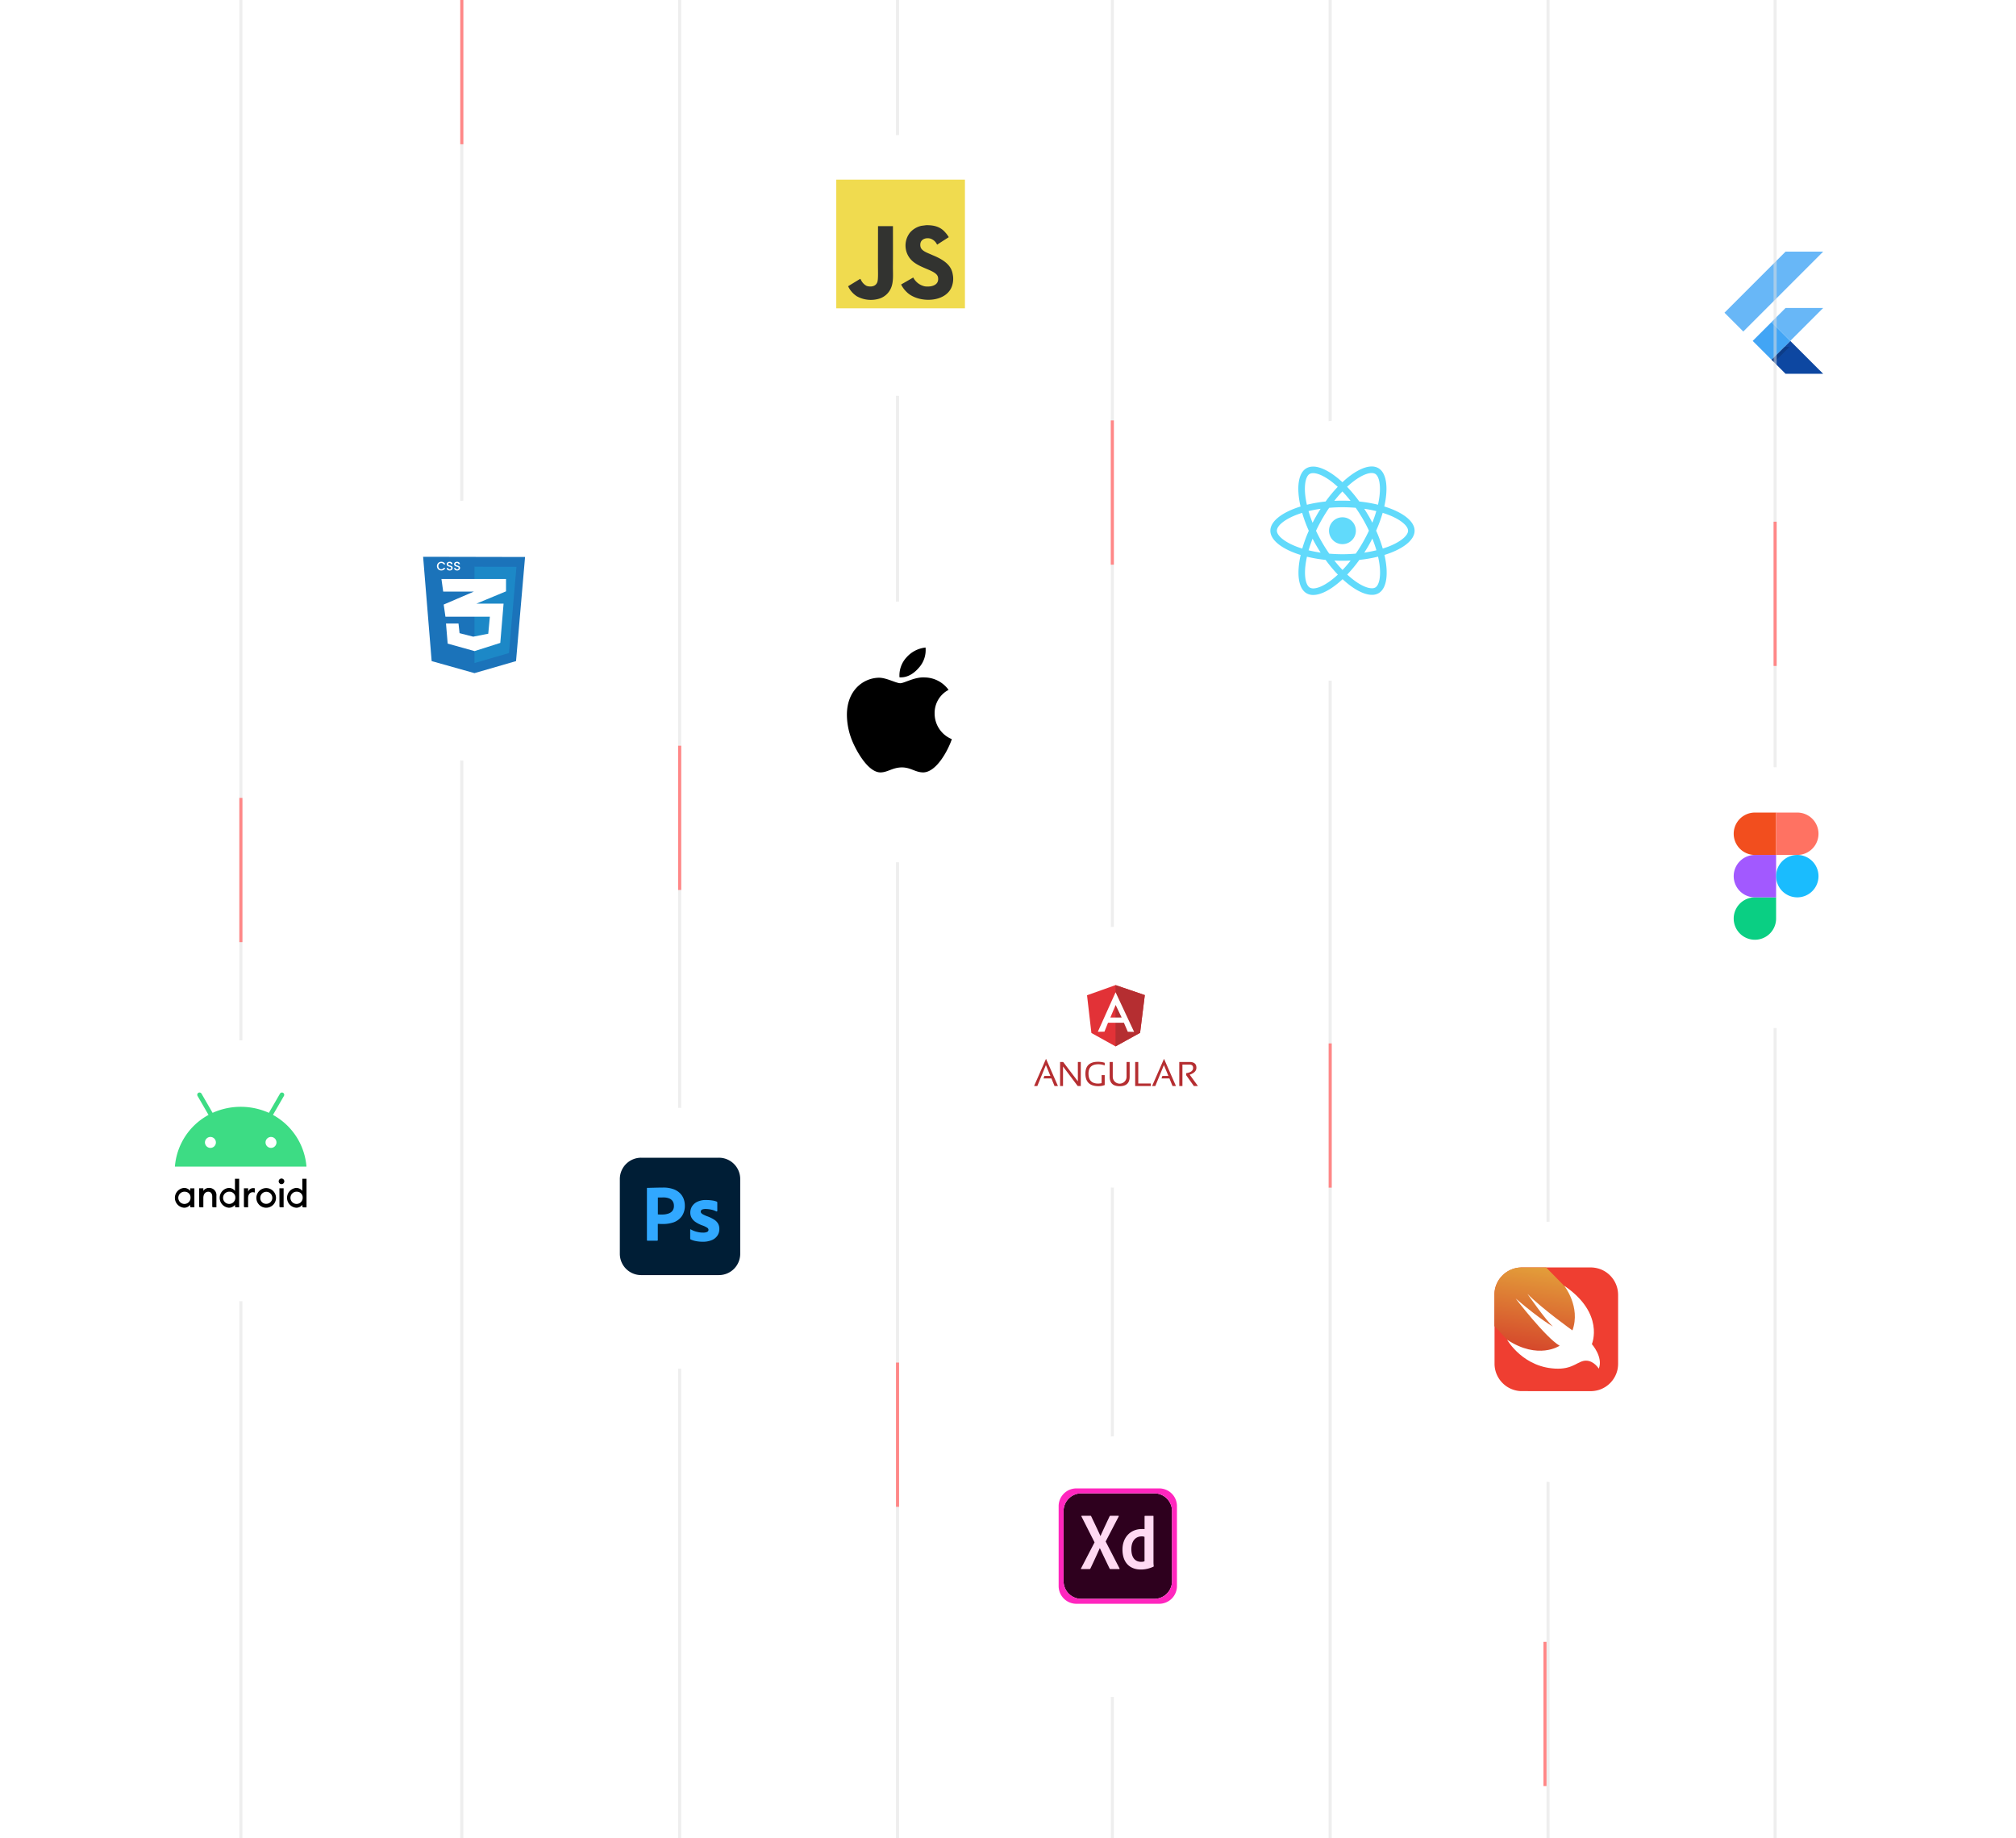 <svg xmlns="http://www.w3.org/2000/svg" xmlns:xlink="http://www.w3.org/1999/xlink" width="657" height="599" viewBox="0 0 657 599">
  <defs>
    <filter id="Ellipse_443" x="500" y="30" width="157" height="157" filterUnits="userSpaceOnUse">
      <feOffset dy="7" input="SourceAlpha"/>
      <feGaussianBlur stdDeviation="12" result="blur"/>
      <feFlood flood-opacity="0.031"/>
      <feComposite operator="in" in2="blur"/>
      <feComposite in="SourceGraphic"/>
    </filter>
    <linearGradient id="linear-gradient" x1="-7.075" y1="0.283" x2="-7.075" y2="0.281" gradientUnits="objectBoundingBox">
      <stop offset="0.2" stop-opacity="0.149"/>
      <stop offset="0.85" stop-color="#616161" stop-opacity="0.012"/>
    </linearGradient>
    <linearGradient id="linear-gradient-2" x1="-5.425" y1="0.364" x2="-5.424" y2="0.364" gradientUnits="objectBoundingBox">
      <stop offset="0.2" stop-opacity="0.549"/>
      <stop offset="0.85" stop-color="#616161" stop-opacity="0.012"/>
    </linearGradient>
    <linearGradient id="linear-gradient-3" x1="0.5" x2="0.5" y2="1" gradientUnits="objectBoundingBox">
      <stop offset="0" stop-color="#dd1928"/>
      <stop offset="1" stop-color="red" stop-opacity="0"/>
    </linearGradient>
    <filter id="Ellipse_443-2" x="0" y="303" width="157" height="157" filterUnits="userSpaceOnUse">
      <feOffset dy="7" input="SourceAlpha"/>
      <feGaussianBlur stdDeviation="12" result="blur-2"/>
      <feFlood flood-opacity="0.031"/>
      <feComposite operator="in" in2="blur-2"/>
      <feComposite in="SourceGraphic"/>
    </filter>
    <filter id="Ellipse_443-3" x="76" y="127" width="157" height="157" filterUnits="userSpaceOnUse">
      <feOffset dy="7" input="SourceAlpha"/>
      <feGaussianBlur stdDeviation="12" result="blur-3"/>
      <feFlood flood-opacity="0.031"/>
      <feComposite operator="in" in2="blur-3"/>
      <feComposite in="SourceGraphic"/>
    </filter>
    <filter id="Ellipse_443-4" x="215" y="8" width="157" height="157" filterUnits="userSpaceOnUse">
      <feOffset dy="7" input="SourceAlpha"/>
      <feGaussianBlur stdDeviation="12" result="blur-4"/>
      <feFlood flood-opacity="0.031"/>
      <feComposite operator="in" in2="blur-4"/>
      <feComposite in="SourceGraphic"/>
    </filter>
    <filter id="Ellipse_443-5" x="143" y="325" width="157" height="157" filterUnits="userSpaceOnUse">
      <feOffset dy="7" input="SourceAlpha"/>
      <feGaussianBlur stdDeviation="12" result="blur-5"/>
      <feFlood flood-opacity="0.031"/>
      <feComposite operator="in" in2="blur-5"/>
      <feComposite in="SourceGraphic"/>
    </filter>
    <filter id="Ellipse_443-6" x="286" y="432" width="157" height="157" filterUnits="userSpaceOnUse">
      <feOffset dy="7" input="SourceAlpha"/>
      <feGaussianBlur stdDeviation="12" result="blur-6"/>
      <feFlood flood-opacity="0.031"/>
      <feComposite operator="in" in2="blur-6"/>
      <feComposite in="SourceGraphic"/>
    </filter>
    <clipPath id="clip-path">
      <rect id="Rectangle_628" data-name="Rectangle 628" width="38.561" height="37.605" transform="translate(0 1)" fill="#fff"/>
    </clipPath>
    <filter id="Ellipse_443-7" x="500" y="214" width="157" height="157" filterUnits="userSpaceOnUse">
      <feOffset dy="7" input="SourceAlpha"/>
      <feGaussianBlur stdDeviation="12" result="blur-7"/>
      <feFlood flood-opacity="0.031"/>
      <feComposite operator="in" in2="blur-7"/>
      <feComposite in="SourceGraphic"/>
    </filter>
    <clipPath id="clip-path-2">
      <rect id="Rectangle_629" data-name="Rectangle 629" width="27.637" height="41.447" transform="translate(17)" fill="#fff"/>
    </clipPath>
    <filter id="Ellipse_443-8" x="285" y="266" width="157" height="157" filterUnits="userSpaceOnUse">
      <feOffset dy="7" input="SourceAlpha"/>
      <feGaussianBlur stdDeviation="12" result="blur-8"/>
      <feFlood flood-opacity="0.031"/>
      <feComposite operator="in" in2="blur-8"/>
      <feComposite in="SourceGraphic"/>
    </filter>
    <filter id="Ellipse_443-9" x="429" y="362" width="157" height="157" filterUnits="userSpaceOnUse">
      <feOffset dy="7" input="SourceAlpha"/>
      <feGaussianBlur stdDeviation="12" result="blur-9"/>
      <feFlood flood-opacity="0.031"/>
      <feComposite operator="in" in2="blur-9"/>
      <feComposite in="SourceGraphic"/>
    </filter>
    <linearGradient id="linear-gradient-9" x1="-7.219" y1="4.905" x2="-7.029" y2="3.833" gradientUnits="objectBoundingBox">
      <stop offset="0" stop-color="#faae42"/>
      <stop offset="1" stop-color="#ef3e31"/>
    </linearGradient>
    <linearGradient id="linear-gradient-10" x1="0.598" y1="0.02" x2="0.436" y2="0.978" gradientUnits="objectBoundingBox">
      <stop offset="0" stop-color="#e39f3a"/>
      <stop offset="1" stop-color="#d33929"/>
    </linearGradient>
    <filter id="Ellipse_443-10" x="359" y="101" width="157" height="157" filterUnits="userSpaceOnUse">
      <feOffset dy="7" input="SourceAlpha"/>
      <feGaussianBlur stdDeviation="12" result="blur-10"/>
      <feFlood flood-opacity="0.031"/>
      <feComposite operator="in" in2="blur-10"/>
      <feComposite in="SourceGraphic"/>
    </filter>
    <filter id="Ellipse_443-11" x="215" y="160" width="157" height="157" filterUnits="userSpaceOnUse">
      <feOffset dy="7" input="SourceAlpha"/>
      <feGaussianBlur stdDeviation="12" result="blur-11"/>
      <feFlood flood-opacity="0.031"/>
      <feComposite operator="in" in2="blur-11"/>
      <feComposite in="SourceGraphic"/>
    </filter>
  </defs>
  <g id="techno_mobile" transform="translate(-684 -2730)">
    <g id="Group_11205" data-name="Group 11205">
      <g id="Group_11202" data-name="Group 11202">
        <g id="Group_6867" data-name="Group 6867">
          <g id="Group_4261" data-name="Group 4261" transform="translate(500 -273)">
            <g transform="matrix(1, 0, 0, 1, 184, 3003)" filter="url(#Ellipse_443)">
              <circle id="Ellipse_443-12" data-name="Ellipse 443" cx="42.5" cy="42.5" r="42.5" transform="translate(536 59)" fill="#fff"/>
            </g>
          </g>
        </g>
        <g id="flutter_1_" data-name="flutter (1)" transform="translate(1246 2812)">
          <path id="Path_29829" data-name="Path 29829" d="M6.129,26.027,0,19.9,19.9,0H32.156m0,18.362H19.9l-4.591,4.591,6.129,6.129" fill="rgba(66,165,245,0.8)"/>
          <path id="Path_29830" data-name="Path 29830" d="M951.7,1814.027l4.591,4.591h12.256L957.829,1807.9" transform="translate(-936.391 -1778.818)" fill="#0d47a1"/>
          <path id="Path_29831" data-name="Path 29831" d="M571.6,1433.721l6.119-6.121,6.119,6.119-6.119,6.121Z" transform="translate(-562.405 -1404.636)" fill="#42a5f5"/>
          <path id="Path_29832" data-name="Path 29832" d="M952,1814.219l6.119-6.119.854.854-6.119,6.119Z" transform="translate(-936.686 -1779.015)" fill="url(#linear-gradient)"/>
          <path id="Path_29833" data-name="Path 29833" d="M951.7,1813.929l9.093-3.142-2.965-2.987" transform="translate(-936.391 -1778.72)" fill="url(#linear-gradient-2)"/>
        </g>
      </g>
      <g id="Group_11204" data-name="Group 11204">
        <g id="Group_11203" data-name="Group 11203">
          <g id="Group_6874" data-name="Group 6874">
            <g id="Lines" transform="translate(604.62 2840.948)" opacity="0.52">
              <g id="Group_1000001643" data-name="Group 1000001643" transform="translate(115)">
                <rect id="Rectangle_3722" data-name="Rectangle 3722" height="424" transform="translate(0.38 0.052)" fill="url(#linear-gradient-3)"/>
                <rect id="Rectangle_3723" data-name="Rectangle 3723" height="424" transform="translate(77.38 0.052)" fill="url(#linear-gradient-3)"/>
                <rect id="Rectangle_3724" data-name="Rectangle 3724" height="424" transform="translate(146.38 0.052)" fill="url(#linear-gradient-3)"/>
                <rect id="Rectangle_3725" data-name="Rectangle 3725" width="1" height="599" transform="translate(42.38 -110.948)" fill="#dedede"/>
                <rect id="Rectangle_3725-2" data-name="Rectangle 3725" width="1" height="599" transform="translate(256.38 -110.948)" fill="#dedede"/>
                <rect id="Rectangle_3726" data-name="Rectangle 3726" width="1" height="599" transform="translate(114.38 -110.948)" fill="#dedede"/>
                <rect id="Rectangle_3726-2" data-name="Rectangle 3726" width="1" height="47" transform="translate(114.38 -110.948)" fill="#ff1919"/>
                <rect id="Rectangle_3726-3" data-name="Rectangle 3726" width="1" height="47" transform="translate(42.38 149.052)" fill="#ff1919"/>
                <rect id="Rectangle_3726-4" data-name="Rectangle 3726" width="1" height="599" transform="translate(326.38 -110.948)" fill="#dedede"/>
                <rect id="Rectangle_3726-5" data-name="Rectangle 3726" width="1" height="599" transform="translate(468.381 -110.948)" fill="#dedede"/>
                <rect id="Rectangle_3731" data-name="Rectangle 3731" width="1" height="599" transform="translate(185.381 -110.948)" fill="#dedede"/>
                <rect id="Rectangle_3731-2" data-name="Rectangle 3731" width="1" height="599" transform="translate(397.379 -110.948)" fill="#dedede"/>
                <rect id="Rectangle_3731-3" data-name="Rectangle 3731" width="1" height="599" transform="translate(542.38 -110.948)" fill="#dedede"/>
                <rect id="Rectangle_3732" data-name="Rectangle 3732" height="424" transform="translate(439.38 0.052)" fill="url(#linear-gradient-3)"/>
                <rect id="Rectangle_3733" data-name="Rectangle 3733" height="424" transform="translate(508.38 0.052)" fill="url(#linear-gradient-3)"/>
                <rect id="Rectangle_3734" data-name="Rectangle 3734" height="424" transform="translate(585.38 0.052)" fill="url(#linear-gradient-3)"/>
                <rect id="Rectangle_3726-6" data-name="Rectangle 3726" width="1" height="47" transform="translate(185.38 132.052)" fill="#ff1919"/>
                <rect id="Rectangle_3726-7" data-name="Rectangle 3726" width="1" height="47" transform="translate(326.38 26.052)" fill="#ff1919"/>
                <rect id="Rectangle_3726-8" data-name="Rectangle 3726" width="1" height="47" transform="translate(397.38 229.052)" fill="#ff1919"/>
                <rect id="Rectangle_3726-9" data-name="Rectangle 3726" width="1" height="47" transform="translate(467.38 424.052)" fill="#ff1919"/>
                <rect id="Rectangle_3726-10" data-name="Rectangle 3726" width="1" height="47" transform="translate(542.38 59.052)" fill="#ff1919"/>
                <rect id="Rectangle_3726-11" data-name="Rectangle 3726" width="1" height="47" transform="translate(256.38 333.052)" fill="#ff1919"/>
              </g>
            </g>
            <g id="Group_6870" data-name="Group 6870">
              <g transform="matrix(1, 0, 0, 1, 684, 2730)" filter="url(#Ellipse_443-2)">
                <circle id="Ellipse_443-13" data-name="Ellipse 443" cx="42.5" cy="42.5" r="42.5" transform="translate(36 332)" fill="#fff"/>
              </g>
              <g id="android-logomark_1_" data-name="android-logomark (1)" transform="translate(708.1 3027.286)">
                <path id="Path_29834" data-name="Path 29834" d="M36.141,333.772a1.993,1.993,0,1,0,1.854,1.988,1.86,1.86,0,0,0-1.854-1.988m-.249-1.232a2.489,2.489,0,0,1,1.988.953v-.828h1.367v6.2H38.192a.312.312,0,0,1-.311-.311v-.518a2.473,2.473,0,0,1-1.988.953,3.235,3.235,0,0,1,0-6.452m4.909.124h1.367v.839a2.126,2.126,0,0,1,1.885-.963,2.33,2.33,0,0,1,2.371,2.589v3.738H45.379a.312.312,0,0,1-.311-.311v-3.2c0-.984-.5-1.574-1.294-1.574-.9,0-1.605.7-1.605,2.03v3.055H41.122a.312.312,0,0,1-.311-.311Zm9.931,1.108a1.993,1.993,0,1,0,1.854,1.988,1.86,1.86,0,0,0-1.854-1.988m-.249-1.232a2.489,2.489,0,0,1,1.988.953v-3.935h1.367v9.31H52.793a.312.312,0,0,1-.311-.311v-.518a2.473,2.473,0,0,1-1.988.953,3.235,3.235,0,0,1-.01-6.452m4.909.124h1.367v1.108A1.757,1.757,0,0,1,58.4,332.6a2.286,2.286,0,0,1,.528.052v1.4a2.2,2.2,0,0,0-.683-.114c-.777,0-1.491.663-1.491,1.9v3.024H55.7a.312.312,0,0,1-.311-.311Zm7.208,5.054a1.959,1.959,0,1,0-1.874-1.957,1.866,1.866,0,0,0,1.874,1.957m0,1.274a3.2,3.2,0,1,1,2.3-.927,3.226,3.226,0,0,1-2.3.927m4.36-6.327h1.367v6.2H67.281a.312.312,0,0,1-.311-.311Zm.683-1.357a.93.93,0,0,1-.922-.922.916.916,0,1,1,.922.922m5.043,2.465a1.993,1.993,0,1,0,1.854,1.988,1.86,1.86,0,0,0-1.854-1.988m-.249-1.232a2.489,2.489,0,0,1,1.988.953v-3.935h1.367v9.31H74.747a.312.312,0,0,1-.311-.311v-.518a2.473,2.473,0,0,1-1.988.953,3.235,3.235,0,0,1-.01-6.452" transform="translate(0 -242.731)"/>
                <path id="Path_29835" data-name="Path 29835" d="M64.857,66.012l3.573-6.182a.742.742,0,1,0-1.284-.746l-3.614,6.255a22.376,22.376,0,0,0-18.35,0l-3.614-6.255a.742.742,0,1,0-1.284.746l3.573,6.182A21.017,21.017,0,0,0,32.9,82.87H75.772A21.092,21.092,0,0,0,64.857,66.012ZM44.478,76.761a1.781,1.781,0,1,1,1.781-1.781A1.781,1.781,0,0,1,44.478,76.761Zm19.738,0A1.781,1.781,0,1,1,66,74.98,1.781,1.781,0,0,1,64.215,76.761Z" transform="translate(0 0)" fill="#3ddc84"/>
              </g>
            </g>
            <g id="Group_6871" data-name="Group 6871">
              <g id="Group_4255" data-name="Group 4255" transform="translate(76 -176)">
                <g transform="matrix(1, 0, 0, 1, 608, 2906)" filter="url(#Ellipse_443-3)">
                  <circle id="Ellipse_443-14" data-name="Ellipse 443" cx="42.5" cy="42.5" r="42.5" transform="translate(112 156)" fill="#fff"/>
                </g>
              </g>
              <g id="Group_4243" data-name="Group 4243" transform="translate(602.246 -256.66)">
                <path id="Subtraction_13" data-name="Subtraction 13" d="M16.735,37.917h0L2.782,33.995,0,0,33.221.068,30.28,33.995,16.736,37.917ZM10.1,3.674a.707.707,0,0,0,.129.42.837.837,0,0,0,.352.278,1.259,1.259,0,0,0,.5.1,1.1,1.1,0,0,0,.514-.114.83.83,0,0,0,.332-.3.77.77,0,0,0,.113-.4.678.678,0,0,0-.122-.422.756.756,0,0,0-.3-.234,3.56,3.56,0,0,0-.45-.152,3.036,3.036,0,0,1-.328-.1.549.549,0,0,1-.2-.131.29.29,0,0,1-.078-.21.349.349,0,0,1,.124-.288.5.5,0,0,1,.319-.1.536.536,0,0,1,.348.108.367.367,0,0,1,.144.26h.5a.751.751,0,0,0-.286-.554,1.048,1.048,0,0,0-.661-.2,1.23,1.23,0,0,0-.5.1A.779.779,0,0,0,10.226,2a.741.741,0,0,0-.121.42.668.668,0,0,0,.121.416.734.734,0,0,0,.29.23,3.394,3.394,0,0,0,.442.146,3.164,3.164,0,0,1,.338.1.552.552,0,0,1,.2.136.321.321,0,0,1,.082.229.372.372,0,0,1-.131.293.546.546,0,0,1-.368.114.508.508,0,0,1-.355-.116.438.438,0,0,1-.141-.3Zm-2.416,0a.707.707,0,0,0,.128.42.837.837,0,0,0,.352.278,1.259,1.259,0,0,0,.5.1,1.091,1.091,0,0,0,.514-.114.818.818,0,0,0,.332-.3.762.762,0,0,0,.114-.4A.673.673,0,0,0,9.5,3.232.759.759,0,0,0,9.208,3a3.561,3.561,0,0,0-.45-.152,3.131,3.131,0,0,1-.329-.1.551.551,0,0,1-.2-.131.29.29,0,0,1-.078-.21.349.349,0,0,1,.124-.288.5.5,0,0,1,.32-.1.531.531,0,0,1,.347.108.363.363,0,0,1,.144.26h.5a.747.747,0,0,0-.285-.554,1.05,1.05,0,0,0-.662-.2,1.227,1.227,0,0,0-.5.1A.78.78,0,0,0,7.809,2a.741.741,0,0,0-.12.42.669.669,0,0,0,.12.416.738.738,0,0,0,.29.23,3.37,3.37,0,0,0,.443.146,3.065,3.065,0,0,1,.338.1.551.551,0,0,1,.2.136.321.321,0,0,1,.082.229.37.37,0,0,1-.132.293.546.546,0,0,1-.368.114.5.5,0,0,1-.354-.116.444.444,0,0,1-.142-.3ZM5.926,1.626a1.442,1.442,0,0,0-.714.182,1.361,1.361,0,0,0-.517.506,1.433,1.433,0,0,0-.19.733,1.432,1.432,0,0,0,.19.732,1.366,1.366,0,0,0,.514.506,1.442,1.442,0,0,0,.716.182,1.471,1.471,0,0,0,.79-.216,1.234,1.234,0,0,0,.5-.616H6.67a.739.739,0,0,1-.3.328.893.893,0,0,1-.444.108.958.958,0,0,1-.492-.126A.877.877,0,0,1,5.1,3.586a1.143,1.143,0,0,1-.122-.54,1.138,1.138,0,0,1,.122-.54.865.865,0,0,1,.338-.356.974.974,0,0,1,.492-.124.893.893,0,0,1,.444.108.74.74,0,0,1,.3.329h.547a1.24,1.24,0,0,0-.5-.618A1.464,1.464,0,0,0,5.926,1.626Z" transform="translate(219.645 3168.088)" fill="#1b73ba"/>
                <g id="css-3" transform="translate(225.619 3171.325)">
                  <path id="Path_14406" data-name="Path 14406" d="M62.468,43.481v-31.4l13.68.046-2.44,28.09Z" transform="translate(-51.706 -12.085)" fill="#1c88c7"/>
                  <path id="Path_14407" data-name="Path 14407" d="M43.343,27.064H22.3l.57,4.1h9.987l-9.827,4.218.57,3.967H38.076l-.525,5.54-4.9.958L28.2,44.711l-.342-3.147H23.78l.547,6.544,8.756,2.44,8.391-2.668,1.072-12.791h-8.87l9.667-4.013Z" transform="translate(-22.298 -23.051)" fill="#fff"/>
                </g>
              </g>
            </g>
            <g id="Group_6872" data-name="Group 6872">
              <g transform="matrix(1, 0, 0, 1, 684, 2730)" filter="url(#Ellipse_443-4)">
                <circle id="Ellipse_443-15" data-name="Ellipse 443" cx="42.5" cy="42.5" r="42.5" transform="translate(251 37)" fill="#fff"/>
              </g>
              <g id="logo-javascript" transform="translate(956.534 2788.534)">
                <path id="Path_14411" data-name="Path 14411" d="M0,0H41.933V41.933H0Z" fill="#f0db4f"/>
                <path id="Path_14412" data-name="Path 14412" d="M310.59,493.251c-.381-2.374-1.928-4.366-6.512-6.225-1.592-.732-3.367-1.256-3.9-2.463a2.687,2.687,0,0,1-.094-1.523c.341-1.38,1.988-1.81,3.293-1.414a3.623,3.623,0,0,1,2.116,1.963c2.245-1.454,2.24-1.444,3.808-2.443a9.707,9.707,0,0,0-1.256-1.681c-1.35-1.508-3.189-2.284-6.132-2.225-.509.064-1.023.134-1.533.2a6.954,6.954,0,0,0-3.689,2.176,6.81,6.81,0,0,0,1.236,9.7c2.952,2.215,7.289,2.72,7.843,4.792.539,2.537-1.864,3.358-4.253,3.066a5.573,5.573,0,0,1-3.8-2.888c-1.948,1.127-1.948,1.127-3.951,2.279a8.791,8.791,0,0,0,1.77,2.408c3.768,3.822,13.2,3.635,14.889-2.151A7.143,7.143,0,0,0,310.59,493.251Zm-19.483-15.7h-4.866c0,4.2-.02,8.376-.02,12.58,0,2.675.138,5.128-.3,5.879-.712,1.478-2.556,1.3-3.4,1.009a4.176,4.176,0,0,1-1.795-1.864,2.5,2.5,0,0,0-.277-.445q-1.98,1.209-3.956,2.423a7.818,7.818,0,0,0,2.868,3.283,9.446,9.446,0,0,0,6.952.856,6.143,6.143,0,0,0,3.926-3.076c1.108-2.042.87-4.515.86-7.249C291.132,486.482,291.107,482.022,291.107,477.547Z" transform="translate(-272.635 -462.393)" fill="#323330"/>
              </g>
            </g>
            <g id="Group_4263" data-name="Group 4263" transform="translate(0 -53)">
              <g id="Group_4256" data-name="Group 4256" transform="translate(143 75)">
                <g transform="matrix(1, 0, 0, 1, 541, 2708)" filter="url(#Ellipse_443-5)">
                  <circle id="Ellipse_443-16" data-name="Ellipse 443" cx="42.5" cy="42.5" r="42.5" transform="translate(179 354)" fill="#fff"/>
                </g>
              </g>
              <g id="adobe-photoshop-2" transform="translate(886 3160.249)">
                <path id="Path_3455" data-name="Path 3455" d="M6.947,0H32.284a6.941,6.941,0,0,1,6.947,6.947V31.3a6.941,6.941,0,0,1-6.947,6.947H6.947A6.941,6.941,0,0,1,0,31.3V6.947A6.941,6.941,0,0,1,6.947,0Z" fill="#001e36"/>
                <g id="Group_256" data-name="Group 256" transform="translate(8.827 9.726)">
                  <path id="Path_3456" data-name="Path 3456" d="M54,76.6V59.778c0-.114.049-.18.163-.18.278,0,.539,0,.915-.016.392-.016.8-.016,1.242-.033s.915-.016,1.422-.033,1-.016,1.488-.016a9.612,9.612,0,0,1,3.367.507,5.837,5.837,0,0,1,2.19,1.34,5.2,5.2,0,0,1,1.193,1.864,6.257,6.257,0,0,1,.376,2.125,5.844,5.844,0,0,1-.981,3.482,5.6,5.6,0,0,1-2.632,1.994,10.594,10.594,0,0,1-3.678.556c-.392,0-.654,0-.817-.016s-.392-.016-.7-.016v5.247a.2.2,0,0,1-.18.229H54.2C54.065,76.811,54,76.746,54,76.6Zm3.564-13.846v5.492c.229.016.441.033.638.033h.866a6.106,6.106,0,0,0,1.88-.294,2.811,2.811,0,0,0,1.34-.866,2.526,2.526,0,0,0,.507-1.684,2.69,2.69,0,0,0-.376-1.455,2.37,2.37,0,0,0-1.144-.932,4.8,4.8,0,0,0-1.929-.327c-.425,0-.8,0-1.112.016a3.742,3.742,0,0,0-.67.016Zm18.995,4.5a5.786,5.786,0,0,0-1.569-.556,8.618,8.618,0,0,0-1.831-.213,3.292,3.292,0,0,0-.981.114.839.839,0,0,0-.507.327.866.866,0,0,0-.131.441.727.727,0,0,0,.163.425,1.845,1.845,0,0,0,.556.441c.376.2.768.376,1.161.539a11.84,11.84,0,0,1,2.517,1.193,3.8,3.8,0,0,1,1.291,1.357A3.529,3.529,0,0,1,77.6,73a3.8,3.8,0,0,1-.638,2.174,4.1,4.1,0,0,1-1.831,1.455,7.49,7.49,0,0,1-2.959.523,11.26,11.26,0,0,1-2.223-.213,6.594,6.594,0,0,1-1.667-.523.321.321,0,0,1-.18-.311V73.264a.177.177,0,0,1,.065-.147.124.124,0,0,1,.147.016,7,7,0,0,0,2.027.8,7.61,7.61,0,0,0,1.929.245,3.12,3.12,0,0,0,1.357-.229.759.759,0,0,0,.441-.687.866.866,0,0,0-.392-.654,6.932,6.932,0,0,0-1.6-.768,10,10,0,0,1-2.321-1.177,4.233,4.233,0,0,1-1.242-1.389,3.507,3.507,0,0,1-.376-1.667A3.845,3.845,0,0,1,68.7,65.63a4.029,4.029,0,0,1,1.716-1.5,6.339,6.339,0,0,1,2.893-.572,14.093,14.093,0,0,1,2.027.147,5.752,5.752,0,0,1,1.406.376.287.287,0,0,1,.163.147.82.82,0,0,1,.033.2v2.664a.2.2,0,0,1-.082.163.435.435,0,0,1-.294,0Z" transform="translate(-54 -59.5)" fill="#31a8ff"/>
                </g>
              </g>
            </g>
            <g id="Group_6873" data-name="Group 6873">
              <g id="Group_4265" data-name="Group 4265" transform="translate(-147 35)">
                <g id="Group_4260" data-name="Group 4260" transform="translate(433 94)">
                  <g transform="matrix(1, 0, 0, 1, 398, 2601)" filter="url(#Ellipse_443-6)">
                    <circle id="Ellipse_443-17" data-name="Ellipse 443" cx="42.5" cy="42.5" r="42.5" transform="translate(322 461)" fill="#fff"/>
                  </g>
                </g>
              </g>
              <g id="Xd" transform="translate(1029.001 3214)" clip-path="url(#clip-path)">
                <path id="Path_14417" data-name="Path 14417" d="M4.168,10.961A5.784,5.784,0,0,1,9.952,5.177H33.732a5.784,5.784,0,0,1,5.784,5.784V33.776a5.784,5.784,0,0,1-5.784,5.784H9.952a5.784,5.784,0,0,1-5.784-5.784Z" transform="translate(-2.561 -2.566)" fill="#2e001e"/>
                <path id="Path_14418" data-name="Path 14418" d="M5.784,1.01A5.784,5.784,0,0,0,0,6.794V32.823a5.784,5.784,0,0,0,5.784,5.784H32.777a5.784,5.784,0,0,0,5.784-5.784V6.794A5.784,5.784,0,0,0,32.777,1.01ZM1.607,8.4A5.784,5.784,0,0,1,7.391,2.617H31.17A5.784,5.784,0,0,1,36.955,8.4V31.217A5.784,5.784,0,0,1,31.17,37H7.391a5.784,5.784,0,0,1-5.784-5.784Z" transform="translate(0 -0.006)" fill="#ff26be"/>
                <path id="Path_14419" data-name="Path 14419" d="M39.578,31.012a2.206,2.206,0,0,0-.932-.161c-2.024,0-3.374,1.559-3.374,4.145,0,2.956,1.382,4.145,3.181,4.145a3.031,3.031,0,0,0,1.109-.177V31.012Zm-7.2,4.113c0-3.744,2.41-6.668,6.363-6.668a7.128,7.128,0,0,1,.836.032V24.312a.161.161,0,0,1,.161-.161h2.587c.129,0,.161.048.161.129V38.965a11.441,11.441,0,0,0,.08,1.575c0,.112,0,.129-.1.177a9.571,9.571,0,0,1-4.113.932c-3.487,0-5.977-2.153-5.977-6.523Zm-5.479-2.6,4.5,8.724c.08.129.032.257-.1.257h-2.8a.315.315,0,0,1-.337-.209q-1.542-3.181-3.149-6.6h-.032c-.964,2.153-2.024,4.5-3.053,6.62a.309.309,0,0,1-.289.177H18.98c-.161,0-.177-.129-.1-.225l4.4-8.467-4.258-8.419a.142.142,0,0,1,.112-.241H21.9c.161,0,.241.032.289.177,1.012,2.137,2.041,4.242,3,6.395h.032c.932-2.121,1.96-4.258,2.94-6.363.08-.129.129-.209.289-.209h2.587c.129,0,.177.1.1.241L26.9,32.522Z" transform="translate(-11.573 -14.214)" fill="#ffd9f2"/>
              </g>
            </g>
            <g id="Group_6866" data-name="Group 6866">
              <g id="Group_4267" data-name="Group 4267" transform="translate(0 2)">
                <g id="Group_4261-2" data-name="Group 4261" transform="translate(500 -91)">
                  <g transform="matrix(1, 0, 0, 1, 184, 2819)" filter="url(#Ellipse_443-7)">
                    <circle id="Ellipse_443-18" data-name="Ellipse 443" cx="42.5" cy="42.5" r="42.5" transform="translate(536 243)" fill="#fff"/>
                  </g>
                </g>
              </g>
              <g id="figma" transform="translate(1231.999 2994.776)" clip-path="url(#clip-path-2)">
                <path id="Path_14420" data-name="Path 14420" d="M23.916,80.482a6.91,6.91,0,0,0,6.908-6.908V66.667H23.916a6.908,6.908,0,1,0,0,13.816Z" transform="translate(-0.005 -39.035)" fill="#0acf83"/>
                <path id="Path_14421" data-name="Path 14421" d="M17.008,40.241a6.91,6.91,0,0,1,6.908-6.908h6.908V47.149H23.916A6.91,6.91,0,0,1,17.008,40.241Z" transform="translate(-0.005 -19.518)" fill="#a259ff"/>
                <path id="Path_14422" data-name="Path 14422" d="M17.008,6.908A6.91,6.91,0,0,1,23.916,0h6.908V13.816H23.916A6.91,6.91,0,0,1,17.008,6.908Z" transform="translate(-0.005)" fill="#f24e1e"/>
                <path id="Path_14423" data-name="Path 14423" d="M50.34,0h6.908a6.908,6.908,0,1,1,0,13.816H50.34Z" transform="translate(-19.521)" fill="#ff7262"/>
                <path id="Path_14424" data-name="Path 14424" d="M64.156,40.241a6.908,6.908,0,1,1-6.908-6.908A6.91,6.91,0,0,1,64.156,40.241Z" transform="translate(-19.521 -19.518)" fill="#1abcfe"/>
              </g>
            </g>
          </g>
          <g id="Group_6869" data-name="Group 6869" transform="translate(-1 26)">
            <g id="Group_4258" data-name="Group 4258" transform="translate(286 -63)">
              <g transform="matrix(1, 0, 0, 1, 399, 2767)" filter="url(#Ellipse_443-8)">
                <circle id="Ellipse_443-19" data-name="Ellipse 443" cx="42.5" cy="42.5" r="42.5" transform="translate(321 295)" fill="#fff"/>
              </g>
            </g>
            <g id="angular-3" transform="translate(1017.001 3025)">
              <g id="Group_4236" data-name="Group 4236" transform="translate(4.999 24.021)">
                <g id="Group_4228" data-name="Group 4228" transform="translate(8.475)">
                  <path id="Path_14401" data-name="Path 14401" d="M150.6,40.362v-7.83h1.007l4.785,6.3v-6.3h.957v7.83h-1.007L151.557,34v6.364Zm14.542-.311a5.811,5.811,0,0,1-2.038.36q-4.251,0-4.251-4.077,0-3.859,4.1-3.865a7.269,7.269,0,0,1,2.188.323v.87a5.689,5.689,0,0,0-2.076-.385c-2.138,0-3.207,1.019-3.207,3.033,0,2.175,1.057,3.256,3.157,3.256a5.473,5.473,0,0,0,1.119-.137V36.807h1.007Zm1.616-2.71v-4.81h1.007v4.81a2.25,2.25,0,1,0,4.5,0v-4.81h1.007v4.81c0,2.051-1.081,3.082-3.257,3.082S166.758,39.393,166.758,37.342Zm9.322-4.81v7.01h4.1v.82h-5.108v-7.83Zm5.556,7.83H180.58l3.89-8.862,3.89,8.862h-1.119L186.235,37.9H183.65l.273-.82H185.9l-1.467-3.542Zm7.806,0v-7.83h3.344c1.492,0,2.237.621,2.237,1.877,0,1.019-.733,1.777-2.188,2.262l2.685,3.691h-1.33L191.7,36.845v-.659c1.492-.236,2.25-.808,2.25-1.728,0-.721-.41-1.081-1.243-1.081h-2.237v6.985h-1.032Z" transform="translate(-150.6 -31.5)" fill="#b52e31" fill-rule="evenodd"/>
                </g>
                <path id="Path_14401-2" data-name="Path 14401" d="M212.467,40.362H211.41L215.3,31.5l3.89,8.862h-1.119L217.066,37.9h-2.585l.273-.82h1.976l-1.467-3.542Z" transform="translate(-211.41 -31.5)" fill="#b52e31" fill-rule="evenodd"/>
              </g>
              <g id="Group_4234" data-name="Group 4234" transform="translate(22.253 0)">
                <path id="Path_14402" data-name="Path 14402" d="M0,3.314,9.294,0l9.539,3.256L17.291,15.547l-8,4.424L1.426,15.6Z" fill="#e23237" fill-rule="evenodd"/>
                <path id="Path_14403" data-name="Path 14403" d="M74.039,3.256,64.5,0V19.971l8-4.424L74.039,3.256Z" transform="translate(-55.206)" fill="#b52e31" fill-rule="evenodd"/>
                <path id="Path_14404" data-name="Path 14404" d="M30.192,16.2,24.4,29.081l2.161-.043,1.167-2.911H32.9l1.268,2.939,2.06.043L30.192,16.2Zm.014,4.135,1.96,4.092H28.492Z" transform="translate(-20.884 -13.866)" fill="#fff" fill-rule="evenodd"/>
              </g>
            </g>
          </g>
        </g>
        <g id="Group_11199" data-name="Group 11199">
          <g id="Group_4264" data-name="Group 4264" transform="translate(-4 -35)">
            <g id="Group_4260-2" data-name="Group 4260" transform="translate(433 94)">
              <g transform="matrix(1, 0, 0, 1, 255, 2671)" filter="url(#Ellipse_443-9)">
                <circle id="Ellipse_443-20" data-name="Ellipse 443" cx="42.5" cy="42.5" r="42.5" transform="translate(465 391)" fill="#fff"/>
              </g>
            </g>
          </g>
          <g id="swift-15" transform="translate(1171 3143)">
            <path id="Path_29836" data-name="Path 29836" d="M9.285,0h22.33A9.413,9.413,0,0,1,34.78.535a8.942,8.942,0,0,1,5.764,7.023,10.861,10.861,0,0,1,.11,1.748V31.086a10.2,10.2,0,0,1-.173,2.079,8.958,8.958,0,0,1-6.063,6.74,9.467,9.467,0,0,1-2.819.409c-.425,0-22.377,0-22.708-.016a8.986,8.986,0,0,1-4.535-1.5,9.1,9.1,0,0,1-3.071-3.527,8.886,8.886,0,0,1-.9-3.921V8.96A8.359,8.359,0,0,1,1.222,5.1,8.941,8.941,0,0,1,4.261,1.559,8.821,8.821,0,0,1,8.781.031,2.626,2.626,0,0,1,9.285,0Z" transform="translate(-0.324)" fill="url(#linear-gradient-9)"/>
            <path id="Path_29837" data-name="Path 29837" d="M34.015,32.975a6.152,6.152,0,0,0-.472-.646A6.689,6.689,0,0,0,32.188,31.1a4.146,4.146,0,0,0-2.126-.724,3.849,3.849,0,0,0-1.575.252,10.263,10.263,0,0,0-1.465.677c-.551.283-1.1.567-1.685.8a12.664,12.664,0,0,1-2.157.661,14.023,14.023,0,0,1-2.8.22,18.944,18.944,0,0,1-4.976-.756,18.824,18.824,0,0,1-4.047-1.748,20.867,20.867,0,0,1-3.134-2.22,22.9,22.9,0,0,1-2.236-2.22c-.472-.551-.929-1.134-1.354-1.732a7.345,7.345,0,0,1-.472-.74L0,19.086V8.929A8.918,8.918,0,0,1,8.913,0h7.952l5.89,5.984c13.291,9.039,8.992,19.007,8.992,19.007S35.526,29.243,34.015,32.975Z" fill="url(#linear-gradient-10)"/>
            <path id="Path_29838" data-name="Path 29838" d="M45.029,38c13.291,9.039,8.992,19.007,8.992,19.007s3.779,4.268,2.252,8c0,0-1.559-2.614-4.173-2.614-2.52,0-4,2.614-9.071,2.614-11.291,0-16.629-9.433-16.629-9.433,10.173,6.693,17.118,1.953,17.118,1.953-4.583-2.661-14.33-15.385-14.33-15.385,8.488,7.228,12.157,9.134,12.157,9.134-2.189-1.811-8.33-10.661-8.33-10.661,4.913,4.976,14.677,11.921,14.677,11.921C50.462,44.85,45.029,38,45.029,38Z" transform="translate(-22.243 -32.016)" fill="#fff"/>
          </g>
        </g>
      </g>
      <g id="Group_11200" data-name="Group 11200">
        <g id="Group_6868" data-name="Group 6868">
          <g transform="matrix(1, 0, 0, 1, 684, 2730)" filter="url(#Ellipse_443-10)">
            <circle id="Ellipse_443-21" data-name="Ellipse 443" cx="42.5" cy="42.5" r="42.5" transform="translate(395 130)" fill="#fff"/>
          </g>
        </g>
        <g id="react-2_1_" data-name="react-2 (1)" transform="translate(922.3 2804)">
          <path id="Path_29839" data-name="Path 29839" d="M222.707,98.936c0-3.114-3.9-6.065-9.879-7.9,1.38-6.094.767-10.942-1.936-12.494a4.2,4.2,0,0,0-2.146-.537v2.137a2.219,2.219,0,0,1,1.092.249c1.3.747,1.868,3.593,1.428,7.253-.105.9-.278,1.849-.489,2.817a46.435,46.435,0,0,0-6.084-1.044,46.738,46.738,0,0,0-3.986-4.791c3.124-2.9,6.056-4.494,8.049-4.494V78c-2.635,0-6.084,1.878-9.572,5.136-3.488-3.239-6.937-5.1-9.572-5.1v2.137c1.983,0,4.925,1.581,8.049,4.465a45.256,45.256,0,0,0-3.957,4.781,44.745,44.745,0,0,0-6.094,1.054c-.22-.958-.383-1.888-.5-2.779-.45-3.66.105-6.506,1.4-7.263a2.132,2.132,0,0,1,1.1-.249V78.048a4.272,4.272,0,0,0-2.165.537c-2.692,1.552-3.3,6.391-1.907,12.466-5.96,1.84-9.84,4.781-9.84,7.886s3.9,6.065,9.879,7.9c-1.38,6.094-.767,10.942,1.935,12.494a4.212,4.212,0,0,0,2.156.537c2.635,0,6.084-1.878,9.572-5.136,3.488,3.239,6.937,5.1,9.572,5.1a4.272,4.272,0,0,0,2.165-.537c2.692-1.552,3.3-6.391,1.907-12.466C218.827,104.991,222.707,102.04,222.707,98.936Zm-12.475-6.391c-.355,1.236-.8,2.51-1.294,3.785-.393-.767-.8-1.533-1.255-2.3s-.91-1.514-1.38-2.242C207.664,91.989,208.977,92.238,210.232,92.545Zm-4.388,10.2c-.747,1.294-1.514,2.52-2.309,3.66-1.428.125-2.874.192-4.331.192s-2.894-.067-4.312-.182q-1.193-1.71-2.319-3.641-1.092-1.883-1.993-3.813c.594-1.284,1.265-2.568,1.983-3.823.747-1.294,1.514-2.52,2.309-3.66,1.428-.125,2.874-.192,4.331-.192s2.894.067,4.312.182q1.193,1.71,2.319,3.641,1.092,1.883,1.993,3.813C207.224,100.21,206.562,101.494,205.844,102.749Zm3.095-1.246c.517,1.284.958,2.568,1.322,3.813-1.255.307-2.577.565-3.948.767.469-.738.939-1.495,1.38-2.271s.853-1.543,1.246-2.309Zm-9.716,10.224a39.5,39.5,0,0,1-2.664-3.066c.862.038,1.744.067,2.635.067s1.792-.019,2.664-.067A37.4,37.4,0,0,1,199.223,111.727Zm-7.129-5.644c-1.361-.2-2.673-.45-3.928-.757.355-1.236.8-2.51,1.294-3.785.393.767.8,1.533,1.255,2.3S191.625,105.355,192.094,106.084Zm7.081-19.939a39.506,39.506,0,0,1,2.664,3.066c-.862-.038-1.744-.067-2.635-.067s-1.792.019-2.664.067A37.4,37.4,0,0,1,199.175,86.144Zm-7.09,5.644c-.469.738-.939,1.495-1.38,2.271s-.853,1.533-1.246,2.3c-.517-1.284-.958-2.568-1.322-3.813C189.392,92.248,190.714,91.989,192.085,91.788Zm-8.671,12c-3.392-1.447-5.586-3.344-5.586-4.848s2.194-3.411,5.586-4.848c.824-.355,1.725-.671,2.654-.968a46.017,46.017,0,0,0,2.156,5.835,45.37,45.37,0,0,0-2.127,5.806c-.949-.3-1.849-.623-2.683-.977Zm5.155,13.692c-1.3-.747-1.868-3.593-1.428-7.253.105-.9.278-1.849.489-2.817a46.436,46.436,0,0,0,6.084,1.044,46.742,46.742,0,0,0,3.986,4.791c-3.124,2.9-6.056,4.494-8.049,4.494A2.287,2.287,0,0,1,188.568,117.476Zm22.728-7.3c.45,3.66-.105,6.506-1.4,7.263a2.132,2.132,0,0,1-1.1.249c-1.983,0-4.925-1.581-8.049-4.465a45.251,45.251,0,0,0,3.957-4.781,44.742,44.742,0,0,0,6.094-1.054A26.824,26.824,0,0,1,211.3,110.175Zm3.689-6.391c-.824.355-1.725.671-2.654.968a46.021,46.021,0,0,0-2.156-5.835A45.373,45.373,0,0,0,212.3,93.11c.949.3,1.849.623,2.692.977,3.392,1.447,5.586,3.344,5.586,4.848S218.377,102.347,214.985,103.784Z" fill="#61dafb"/>
          <circle id="Ellipse_498" data-name="Ellipse 498" cx="4.379" cy="4.379" r="4.379" transform="translate(194.815 94.557)" fill="#61dafb"/>
        </g>
      </g>
    </g>
    <g id="Group_11201" data-name="Group 11201">
      <g id="Group_11198" data-name="Group 11198" transform="translate(-71 -80)">
        <g id="Group_4258-2" data-name="Group 4258" transform="translate(286 -63)">
          <g transform="matrix(1, 0, 0, 1, 469, 2873)" filter="url(#Ellipse_443-11)">
            <circle id="Ellipse_443-22" data-name="Ellipse 443" cx="42.5" cy="42.5" r="42.5" transform="translate(251 189)" fill="#fff"/>
          </g>
        </g>
      </g>
      <path id="apple-13" d="M32.59,53.5a8.481,8.481,0,0,1,4.542-7.7,9.761,9.761,0,0,0-7.695-4.052c-3.225-.254-6.75,1.881-8.04,1.881-1.363,0-4.488-1.79-6.941-1.79C9.387,41.921,4,45.882,4,53.94a22.643,22.643,0,0,0,1.308,7.377c1.163,3.334,5.36,11.511,9.739,11.374,2.289-.055,3.906-1.626,6.886-1.626,2.889,0,4.388,1.626,6.941,1.626,4.415-.064,8.213-7.5,9.321-10.838A9.006,9.006,0,0,1,32.59,53.5ZM27.448,38.587A8.557,8.557,0,0,0,29.628,32a9.633,9.633,0,0,0-6.169,3.171A8.691,8.691,0,0,0,21.134,41.7C23.505,41.884,25.667,40.667,27.448,38.587Z" transform="translate(956 2909)"/>
    </g>
  </g>
</svg>
